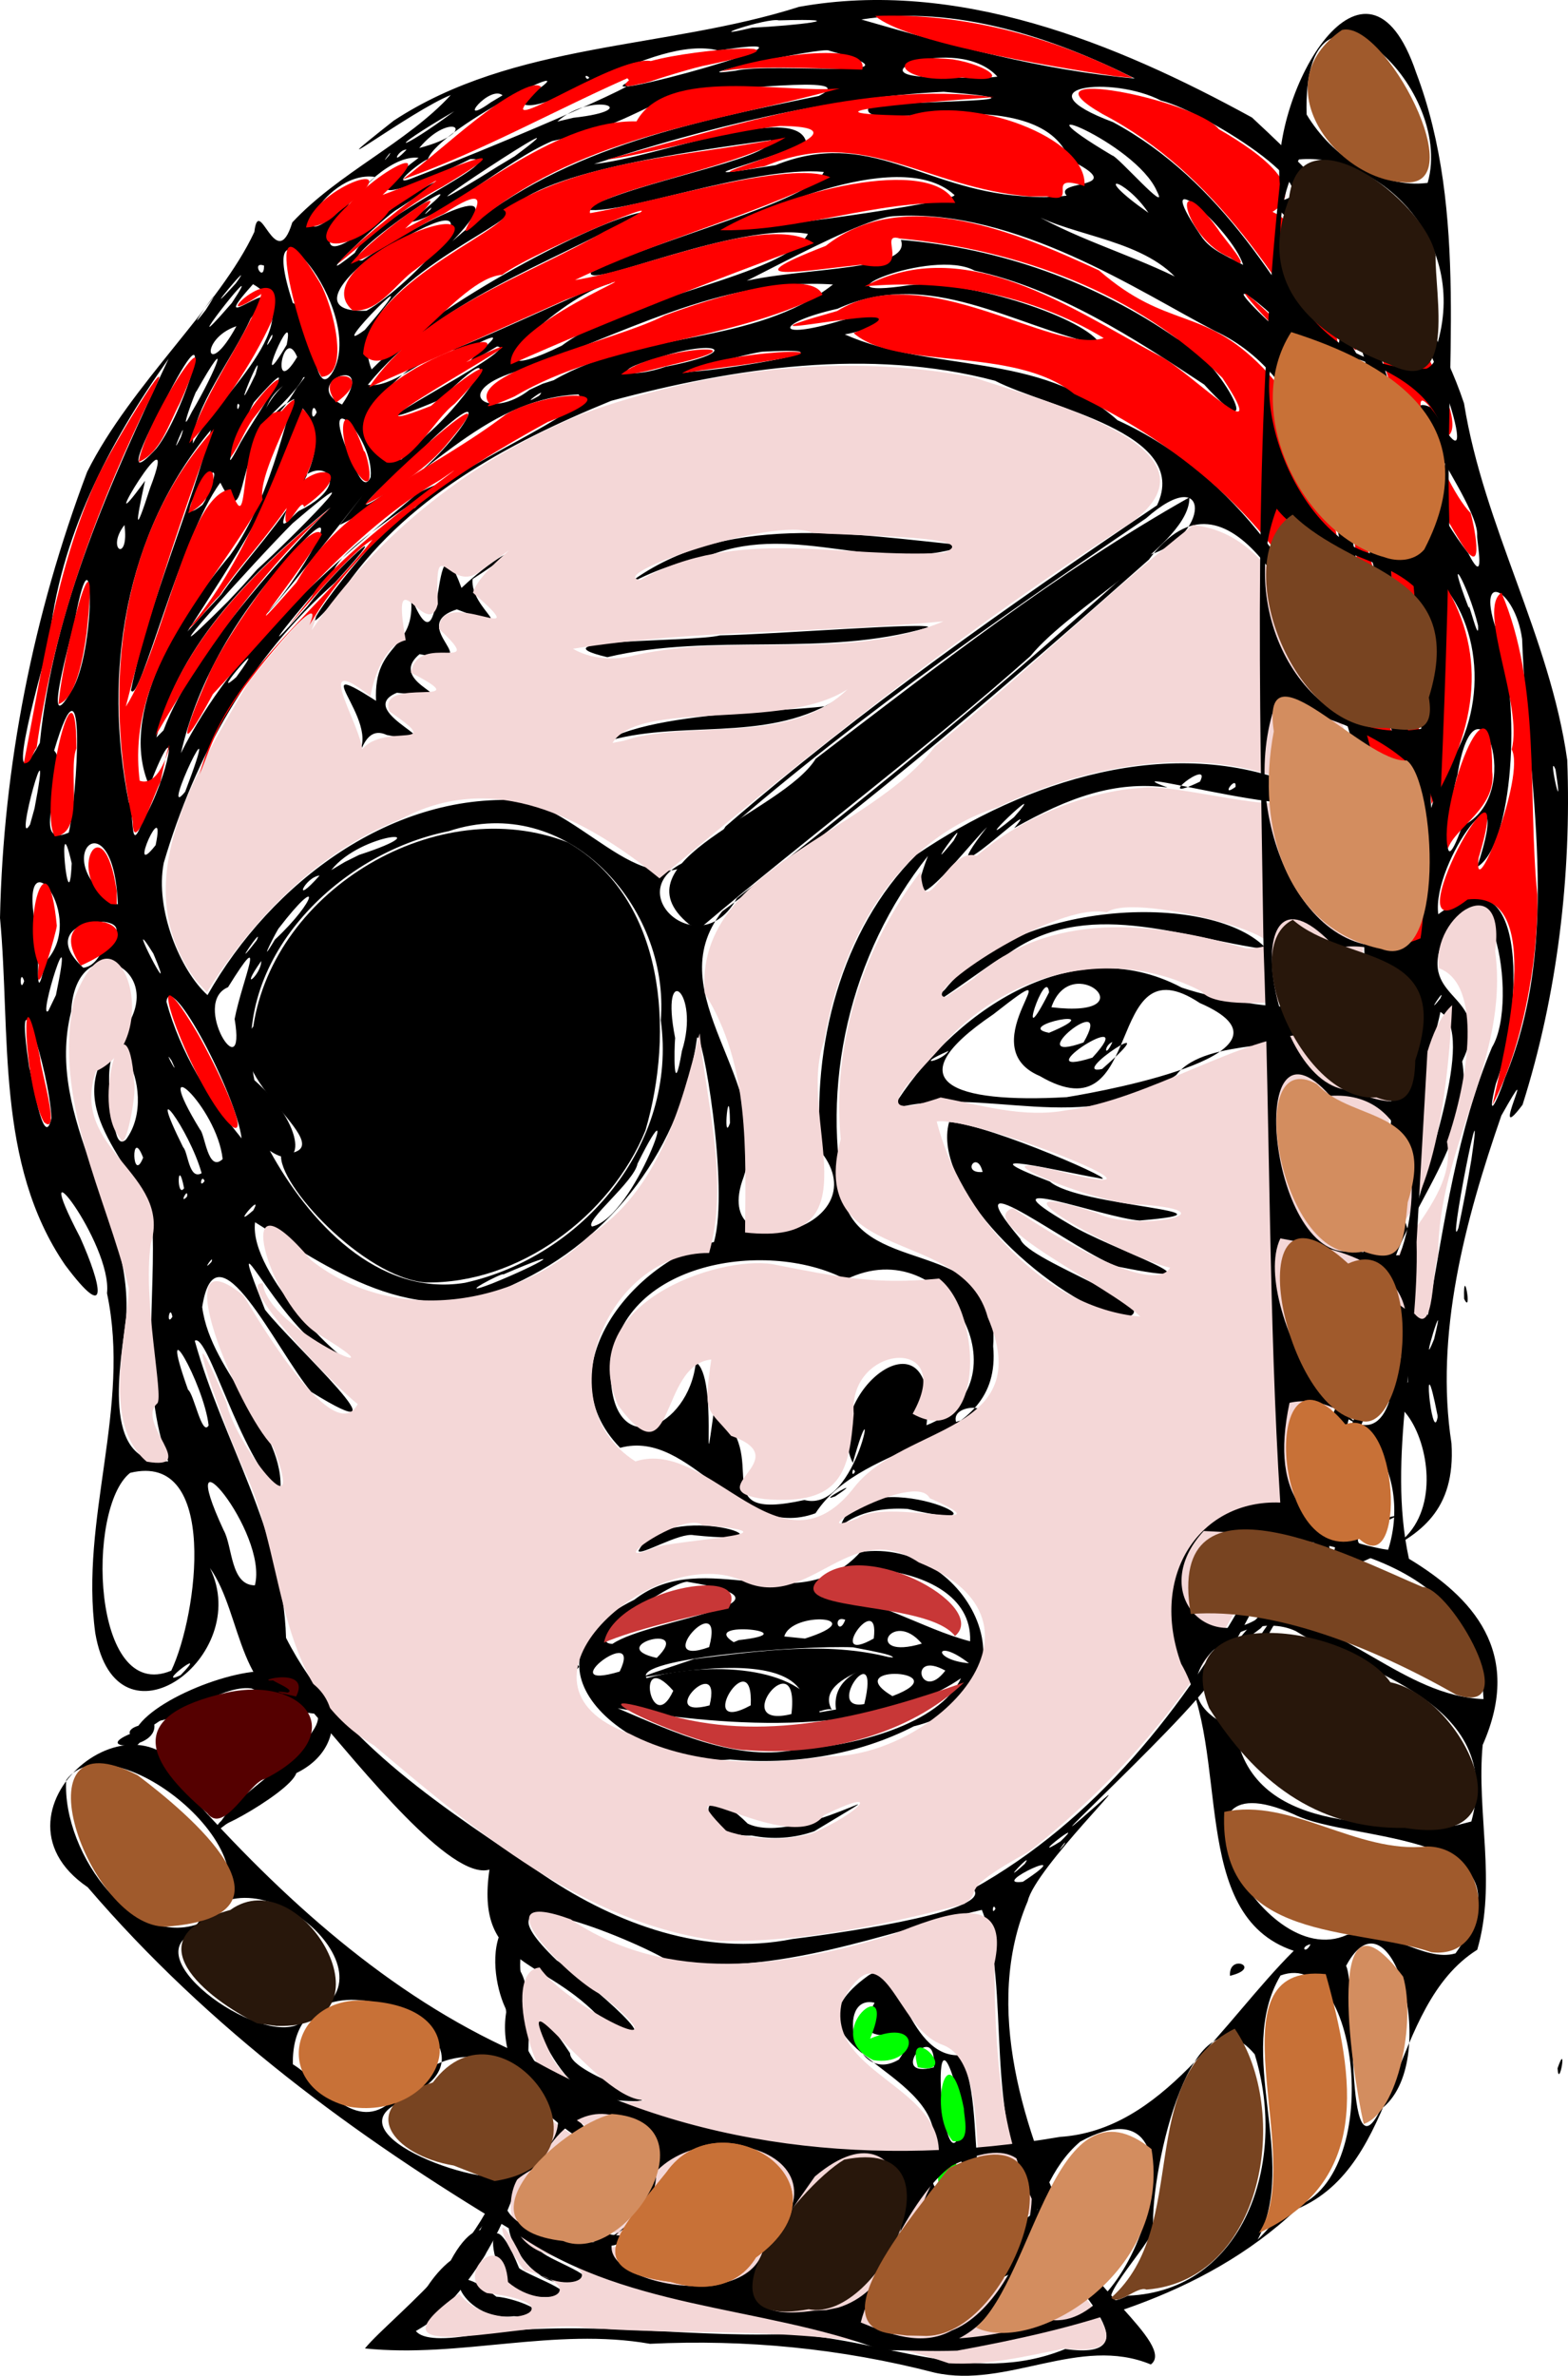 <?xml version="1.0" encoding="UTF-8" standalone="no"?>
<svg
   xmlns:dc="http://purl.org/dc/elements/1.1/"
   xmlns:cc="http://creativecommons.org/ns#"
   xmlns:rdf="http://www.w3.org/1999/02/22-rdf-syntax-ns#"
   xmlns:svg="http://www.w3.org/2000/svg"
   xmlns="http://www.w3.org/2000/svg"
   xmlns:sodipodi="http://sodipodi.sourceforge.net/DTD/sodipodi-0.dtd"
   xmlns:inkscape="http://www.inkscape.org/namespaces/inkscape"
   inkscape:version="1.0 (4035a4fb49, 2020-05-01)"
   sodipodi:docname="vigilante hang.svg"
   viewBox="0 0 803.93 1217.688"
   height="1217.688"
   width="803.93"
   id="svg10"
   version="1.1">
  <defs
     id="defs14" />
  <sodipodi:namedview
     inkscape:current-layer="g18"
     inkscape:window-maximized="1"
     inkscape:window-y="-11"
     inkscape:window-x="-11"
     inkscape:cy="469.24045"
     inkscape:cx="269.5633"
     inkscape:zoom="0.55629139"
     inkscape:object-paths="true"
     showgrid="false"
     id="namedview12"
     inkscape:window-height="1826"
     inkscape:window-width="1080"
     inkscape:pageshadow="2"
     inkscape:pageopacity="0"
     guidetolerance="10"
     gridtolerance="10"
     objecttolerance="10"
     borderopacity="1"
     bordercolor="#666666"
     pagecolor="#ffffff"
     inkscape:document-rotation="0"
     fit-margin-top="0"
     fit-margin-left="0"
     fit-margin-right="0"
     fit-margin-bottom="0" />
  <g
     id="g18"
     inkscape:label="Image"
     inkscape:groupmode="layer"
     transform="translate(-140.201,-245.403)">
    <path
       d="m 619.417,1461.488 c -47.951,-12.405 -96.796,-17.165 -145.964,-14.793 -49.027,-8.61 -97.366,7.44 -146.145,2.372 13.785,-16.903 74.515,-60.816 72.289,-107.546 4.329,-63.184 22.501,51.838 58.587,49.547 2.409,24.059 -90.608,-43.324 -32.733,-11.281 -2.779,-16.182 -25.951,-53.725 -25.372,-13.389 -9.067,27.557 -89.063,86.276 -20.429,76.289 54.335,-9.145 108.438,0.789 163.019,-0.943 48.569,1.239 95.275,27.488 143.682,7.626 47.613,6.705 1.514,-36.621 -12.187,-54.307 -35.461,50.731 -78.284,-8.778 -55.1,-51.099 3.364,-38.994 -83.55,-49.89 -33.959,-85.81 15.952,-11.502 19.462,40.83 46.384,40.668 18.006,20.919 -3.912,117.931 40.735,78.964 -29.103,-45.322 -12.962,-114.403 -28.62,-153.48 -49.451,11.203 -105.92,34.694 -160.566,26.209 -17.997,-11.217 -106.027,-47.095 -57.423,-0.38 14.282,9.272 68.48,55.822 20.713,27.952 -29.303,-29.734 -62.396,-25.33 -55.177,-74.435 -19.768,5.806 -65.816,-52.261 -89.876,-79.947 -39.712,-4.075 -36.257,-50.72 -53.441,-74.621 22.377,45.514 -47.901,96.821 -58.772,33.417 -8.057,-58.586 18.432,-115.638 5.996,-174.279 2.855,-25.566 -42.746,-84.094 -13.749,-28.547 10.968,24.526 15.441,45.045 -7.752,14.048 -35.719,-52.208 -27.777,-118.188 -33.355,-177.864 1.647,-78.074 17.09,-155.528 44.688,-228.62 22.338,-44.736 68.049,-84.971 85.719,-122.959 2.388,-20.154 11.102,22.594 19.449,-4.868 23.65,-25.372 58.934,-40.909 81.255,-65.289 -19.861,7.727 -75.285,49.535 -29.247,13.117 61.787,-40.515 139.293,-36.475 207.811,-58.325 81.091,-14.534 162.216,18.34 232.23,56.723 44.228,41.02 89.255,88.231 108.711,146.5 10.193,63.292 43.959,119.438 52.92,182.785 2.251,59.201 -5.105,120.583 -22.906,176.716 -18.427,24.571 10.268,-31.969 -10.88,5.555 -18.732,54.035 -34.187,112.28 -25.558,168.055 4.257,68.77 -73.027,49.523 -95.12,100.835 -19.726,14.348 30.011,-42.861 -2.684,-6.138 -46.338,35.816 55.299,-59.205 4.993,-23.444 24.273,-57.453 -15.043,31.321 -28.56,46.691 -1.75,12.051 -108.877,110.129 -60.7,67.622 24.839,-22.637 -31.529,32.312 -35.176,48.954 -23.192,54.41 -1.819,118.182 22.025,169.28 2.583,23.513 54.302,58.349 41.069,68.24 -36.562,-15.157 -73.597,12.546 -110.824,4.201 z m 23.718,-57.378 c -5.69,-33.061 -29.585,18.36 0,0 z m 14.763,2.833 c 3.273,-27.641 -20.636,10.644 0,0 z m 15.96,-14.499 c 5.23,-18.828 -22.97,27.142 0,0 z m -40.746,0.288 c 14.07,-35.846 -38.592,3.777 0,0 z m -4.594,-21.995 c 22.176,-37.789 -31.134,-6.444 0,0 z m 5.79,-40.27 c -20.392,-87.569 -10.323,55.765 0,0 z m -15.312,-25.48 c 1.687,-26.467 -24.991,6.518 0,0 z m -17.895,-4 c 17.376,-24.813 -29.59,1.812 -12.5,-29.093 -20.14,-4.668 -10.957,43.094 12.5,29.093 z m -54.654,-61.754 c 33.176,-4.114 103.514,-15.025 92.644,-25.756 62.399,-34.708 108.875,-93.026 142.726,-154.878 16.116,-35.038 42.464,-79.558 53.689,-124.166 9.511,-22.552 17.218,-70.35 1.236,-20.847 -1.253,-46.866 33.244,-92.842 7.084,-138.268 -11.322,-58.294 6.671,-121.544 -20.485,-177.703 -14.565,-33.578 -52.471,-121.397 -94.099,-65.378 -70.736,62.664 -142.554,124.593 -218.772,180.276 -33.647,42.708 27.156,87.124 10.988,136.191 -18.563,48.99 71.132,26.898 39.605,-13.065 -4.823,-53.77 10.186,-113.456 48.903,-152.096 55.988,-38.053 130.789,-62.594 196.007,-35.327 33.393,25.379 -105.011,-13.1 -67.187,0.803 -26.945,-3.47 -50.553,4.99 -78.619,20.823 18.166,-21.432 -47.587,42.923 -13.925,-0.533 -12.349,12.424 -46.84,58.014 -30.278,14.793 -40,50.304 -55.795,117.759 -41.822,180.368 14.957,35.264 78.954,15.581 75.265,70.934 4.927,53.929 -65.6,46.279 -91.093,85.606 -40.348,14.75 -63.342,-43.458 -100.158,-33.541 -40.018,-41.144 9.221,-96.724 48.095,-105.478 8.157,-28.328 -6.509,-110.667 -8.658,-104.594 -7.933,55.641 -43.13,103.173 -94.12,126.323 -48.506,25.663 -96.953,-9.763 -132.5,-31.87 -3.38,26.857 47.485,74.329 47.078,69.745 -28.511,-0.438 -67.549,-89.752 -41.968,-24.913 13.985,17.97 77.382,75.435 23.673,42.12 -17.951,-21.41 -48.908,-88.814 -55.887,-43.483 4.412,34.309 43.198,62.648 40.026,95.258 -20.728,-18.504 -37.22,-82.406 -43.838,-77.982 14.236,51.309 45.248,97.715 46.806,152.283 27.368,54.076 83.555,88.836 132.801,122.081 36.86,24.714 82.045,41.281 126.784,32.272 z m -20.808,-53.043 c -28.942,1.149 -29.568,-33.591 -2.106,-6.131 24.904,12.187 90.926,-30.461 34.215,3.904 -10.234,3.66 -21.468,4.396 -32.109,2.227 z m -11.055,-38.971 c -50.565,4.486 -115.616,-49.235 -49.167,-81.88 36.417,-28.34 83.611,11.432 115.905,-24.441 55.893,-8.159 94.645,72.791 27.404,89.306 -28.812,14.797 -62.044,19.928 -94.143,17.015 z m 35.5,-5.501 c 27.923,-1.152 72,-12.707 82.807,-36.133 -50.335,34.431 -140.671,21.373 -175.992,15.381 28.302,12.052 62.141,28.162 93.185,20.752 z m -4.115,-17.795 c 4.67,-38.87 -33.368,8.267 0,0 z m -20.866,-4.463 c 1.659,-34.279 -30.231,16.553 0,0 z m 43.719,2.142 c -4.407,-31.216 61.081,-22.049 8.777,-31.872 -26.571,-1.099 -113.217,5.55 -105.883,15.789 31.939,-8.676 78.265,-6.438 88.737,17.499 z m -64.818,-2.116 c 6.957,-28.29 -28.815,7.652 0,0 z m 79.33,-0.682 c 8.809,-36.527 -21.289,3.922 0,0 z m 14.417,-4.067 c 35.474,-13.359 -28.417,-16.973 0,0 z m -112.362,-2.75 c -20.073,-22.969 -11.392,24.791 0,0 z m 139.492,-10.334 c -19.504,-10.829 -12.78,16.844 0,0 z m -166.973,0.482 c 12.636,-26.058 -36.316,10.912 0,0 z m -20.824,-2.397 c -1.539,-4.13 -3.157,4.357 0,0 z m 199.909,-1.852 c -17.299,-13.501 -19.5,-1.764 0,0 z m -160.087,-2.742 c 19.206,-18.77 -27.457,-6.063 0,0 z m -22.655,-7.203 c 19.019,-13.014 104.477,-20.884 38.214,-31.835 -9.403,0.491 -53.937,31.666 -38.214,31.835 z m 49.54,1.669 c 8.616,-32.332 -31.135,11.299 0,0 z m 15.164,-3.586 c 37.495,-4.127 -21.247,-10.6 -2.575,1.076 z m 93.879,1.787 c -15.483,-18.349 -30.176,9.017 0,0 z m -59.922,-2.588 c 35.13,-11.085 -6.684,-14.54 -10.615,-1.064 z m 35.275,-0.026 c 3.326,-26.205 -25.806,14.7 0,0 z m 49.397,1.439 c 1.85,-46.758 -97.854,-42.803 -75.102,-23.354 26.89,0.601 49.724,16.749 75.102,23.354 z m -64,-11.011 c -6.783,-2.665 -3.468,9.001 0,0 z m -106.051,-35.333 c 14.195,-27.703 89.733,-1.569 28.433,-8.039 -7.234,-1.597 -27.617,10.776 -28.433,8.039 z M 571.178,1027.63 c 11.652,-35.855 99.072,6.281 34.295,-8.851 -11.859,-0.692 -24.789,1.157 -34.295,8.851 z M 714.692,921.157 c -40.733,-12.947 -97.165,-67.614 -87.866,-100.661 21.406,1.322 92.209,32.716 76.571,28.716 -18.955,-3.184 -71.892,-16.163 -24.904,1.792 14.845,13.043 103.482,15.178 46.038,19.96 -17.864,-1.111 -84.395,-26.288 -35.989,1.889 20.035,12.422 85.811,33.953 25.128,21.804 -20.033,-6.007 -88.682,-59.873 -50.354,-14.283 3.492,11.728 81.428,36.667 51.377,40.784 z m -70.692,-75.062 c -2.833,-11.682 -11.202,0.968 0,0 z m -46.417,-32.202 c 29.585,-48.423 91.361,-92.607 148.469,-62.309 18.476,6.313 59.215,13.787 69.996,7.58 -21.423,3.955 21.62,12.33 -8.354,11.275 3.034,15.311 -48.789,5.427 -64.388,25.941 -45.846,33.155 -100.396,4.162 -145.722,17.513 z m 89.5,-6.152 c 24.004,-3.876 125.542,-23.366 68.252,-48.257 -50.122,-33.225 -26.814,69.678 -82.005,37.439 -37.699,-15.902 21.775,-67.392 -23.886,-31.61 -51.116,34.662 -20.6,45.738 37.639,42.428 z m 18.174,-14.431 c 36.52,-31.968 -18.68,4.065 0,0 z m -78.674,-9.298 c -18.636,8.085 -3.688,5.559 0,0 z m 73.713,3.476 c 26.671,-29.015 -37.334,11.816 0,0 z m 10.257,-8.016 c -4.589,1.895 -4.059,9.004 0,0 z m -14.812,0.24 c 16.737,-28.997 -34.192,12.189 0,0 z m -17.676,-4.955 c 33.263,-13.972 -19.249,-3.645 0,0 z m 0.014,-20.768 c -1.625,-14.297 -18.007,35.551 0,0 z m 1.182,7.671 c 50.648,6.06 10.248,-29.896 0,0 z m -54.611,-9.053 c 37.692,-47.233 138.909,-50.004 165.178,-20.562 -44.435,-6.103 -93.341,-27.353 -134.096,3.189 -3.273,0.094 -56.194,40.964 -31.082,17.373 z m 25.934,471.131 c -1.316,-3.792 -2.245,3.873 0,0 z m 14.054,-13.851 c 31.094,-20.447 -18.804,2.433 0,0 z m 0.984,-9.197 c 5.451,-7.976 -14.768,13.441 0,0 z m 18.318,-11.497 c 14.941,-14.329 -18.667,11.781 0,0 z m 1.771,1.796 c 2.797,-4.87 -5.982,7.208 0,0 z m -457.699,-89.302 c 13.586,-28.607 24.582,-112.557 -21.077,-101.385 -22.746,17.851 -19.751,118.502 21.077,101.385 z m 4.788,2.302 c 16.121,-16.454 -14.146,6.775 0,0 z m 568.838,-43.633 c 15.238,-21.108 -27.147,30.173 0,0 z m -530.762,-2.401 c 7.147,-27.236 -43.064,-86.396 -15.975,-28.182 4.6,8.202 3.39,28.14 15.975,28.182 z m 550.017,-10.21 c 4.689,-11.433 -19.037,22.097 0,0 z m -14.31,-4.041 c -5.295,-3.637 -2.197,8.722 0,0 z m 18.042,-6.322 c -6.811,-1.567 0.618,7.178 0,0 z m 27.273,2.228 c 48.017,-24.311 -4.838,-126.977 -18.963,-44.628 -15.791,19.038 6.446,38.662 23.496,27.253 -15.506,2.113 -33.684,18.088 -4.533,17.375 z m -30.009,-3.657 c 1.732,-27.15 0.669,-54.796 -11.009,-10.962 -9.515,14.612 0.773,10.439 11.009,10.962 z m -269.244,-21.736 c 27.773,7.381 38.929,-69.308 24.786,-19.004 -17.155,-36.079 44.839,-82.983 37.79,-19.32 52.554,-20.547 10.804,-100.561 -41.299,-74.712 -41.664,-21.743 -120.184,-8.411 -120.624,49.044 1.116,44.358 40.039,27.421 43.681,-6.605 11.695,7.233 2.74,71.5 9.239,25.19 32.014,22.202 -7.121,57.159 46.428,45.406 z m 15.81,-1.912 c 17.17,-11.499 -11.017,4.263 0,0 z m 10.128,-12.566 c -1.317,-3.792 -2.244,3.873 0,0 z m -352.13,-5.343 c -14.838,-39.712 -5.98,-83.351 -8.233,-124.952 -12.338,-32.354 -50.902,-60.102 -14.335,-96.084 23.354,-32.071 -24.765,-53.644 -27.224,-9.431 -13.832,55.434 31.928,103.097 28.192,156.934 -2.504,21.808 -13.831,76.02 21.6,73.534 z m 609.498,-25.469 c 9.606,-46.647 -15.942,39.113 -0.538,1.467 z m -588.78,7.063 c -2.46,-21.546 -26.882,-64.048 -10.562,-18.293 3.05,2.079 7.111,24.286 10.562,18.293 z m 630.051,-5.23 c -8.413,-42.504 -2.846,16.207 0.039,1.14 z m -246.861,3.424 c 28.894,-8.065 -3.195,-11.109 0,0 z m 231.626,-20.287 c 0.883,-20.814 -19.378,9.065 0,0 z m -14.488,-14.204 c 20.775,-33.495 -19.075,-20.237 0,0 z m 11.084,3.515 c 0.499,-21.063 -11.521,4.99 0,0 z m 16.892,-11.468 c 7.315,-29.909 -8.529,21.329 0,0 z m -3.148,-12.316 c 8.361,-47.88 15.21,-95.194 32.829,-137.239 14.701,-24.162 -1.923,-109.105 -26.339,-51.892 -9.579,29.208 27.592,24.509 11.069,59.165 7.322,45.516 -38.593,84.817 -38.172,120.46 7.754,-0.237 16.339,2.523 20.614,9.507 z m -643.745,0.875 c -1.346,-7.111 -3.34,5.469 0,0 z m 164.028,-17.078 c 25.324,-10.23 40.857,-19.787 5.605,-4.595 0.634,-1.646 -27.036,12.883 -5.605,4.595 z m -14.028,-0.325 c 60.322,-13.343 109.222,-71.253 100.395,-134.589 4.804,-58.151 -48.151,-117.113 -108.717,-96.883 -57.123,11.374 -112.263,66.315 -99.621,127.62 26.678,23.537 26.263,48.567 7.905,36.175 19.546,35.738 54.984,74.964 100.039,67.678 z m -129.981,-10.679 c 1.931,-4.824 -5.648,6.118 0,0 z m 645.991,-52.477 c 7.704,-52.409 -13.08,52.25 -6.625,35.03 2.419,-11.635 4.701,-23.302 6.625,-35.03 z m -45.175,35.25 c 9.04,-35.675 -8.283,14.414 0,0 z m 13.342,2.624 c 7.575,-32.248 34.572,-102.101 15.966,-113.542 -7.498,36.256 -30.488,76.961 -15.966,113.542 z m -419.014,-3.559 c 22.261,-4.733 48.327,-82.672 23.317,-32.214 -1.649,9.224 -27.484,29.478 -23.317,32.214 z m -173.663,-8.315 c 5.704,-10.456 -12.699,11.163 0,0 z m -33.959,-7.066 c 0.737,-5.492 -4.492,4.767 0,0 z m -1.541,-4.242 c -3.385,-17.351 -3.953,5.628 0,0 z m 10.5,-3.691 c -1.539,-4.13 -3.157,4.357 0,0 z m -1.5,-4.022 c -6.297,-22.619 -29.43,-53.359 -9.482,-13.303 2.574,2.446 2.912,17.02 9.482,13.303 z m -30,-7.978 c -6.377,-16.653 -5.667,14.315 0,0 z m 40.777,0.738 c -2.9,-27.155 -38.503,-59.208 -11.589,-15.113 2.552,2.388 4.004,22.336 11.589,15.113 z m -49.574,-9.988 c 19.101,-25.883 -13.15,-74.957 -8.129,-20.15 2.033,0.904 1.104,26.515 8.129,20.15 z m 59.298,-0.601 c -2.842,-22.721 -36.676,-86.899 -38.539,-70.038 7.037,25.94 21.661,49.395 38.539,70.038 z m -97.501,-10.434 c -1.14,-24.96 -20.089,-83.415 -11.323,-25.599 1.076,2.433 7.255,43.845 11.323,25.599 z m 347.882,2.535 c -0.267,-24.453 -3.97,11.719 0,0 z m 397.352,-23.169 c 29.725,-71.77 11.528,-150.626 8.783,-224.9 -3.514,-25.976 -24.89,-36.838 -12.463,-2.493 12.409,35.659 7.811,108.469 -10.61,119.339 20.186,-60.275 -23.585,-2.616 -19.903,24.207 48.98,-36.22 41.889,55.155 29.524,86.895 -4.948,19.842 0.195,10.254 4.669,-3.048 z m -421.992,-13.747 c 9.642,-30.562 -11.502,-47.193 -3.477,-6.683 -0.493,5.31 -1.053,33.328 3.477,6.683 z m -261.623,5.004 c -5.334,-7.989 5.154,11.181 0,0 z m 638.93,-8.832 c -1.928,-19.502 -7.138,26.022 0,0 z m -606.636,-12.582 c 3.881,-20.05 17.464,-49.819 -3.374,-16.286 -19.369,8.048 9.616,53.352 3.374,16.286 z m 607.085,1.073 c 2.831,-20.499 -9.672,20.585 0,0 z m -698.705,-13.315 c 10.456,-50.265 -9.779,14.033 -3.869,8.037 1.29,-2.679 2.58,-5.358 3.869,-8.037 z m 694.619,5.851 c 12.14,-29.63 -17.477,13.281 0,0 z m -13.646,-8.669 c -3.826,6.099 3.773,9.334 0,0 z m 28.787,4.579 c 3.556,-7.376 -8.447,10.632 0,0 z m -632.042,-1.754 c 32.584,-57.56 95.18,-105.376 163.6,-99.54 39.234,12.722 69.627,65.299 102.024,13.09 69.659,-60.31 145.176,-113.259 221.206,-164.592 17.732,-37.401 -56.098,-49.907 -83.048,-63.829 -64.631,-17.096 -133.475,-6.702 -196.821,10.28 -53.119,21.668 -106.793,50.398 -139.213,99.548 -37.851,43.703 18.021,-35.931 38.685,-44.779 20.084,-22.28 91.644,-49.376 83.782,-58.061 -49.701,2.221 -80.529,46.851 -122.464,66.943 40.784,-52.417 -37.709,48.803 -38.096,45.751 15.705,-14.485 48.13,-70.614 12.474,-29.831 -25.929,28.778 -47.013,62.977 -55.767,101.035 26.976,-54.143 76.372,-95.279 121.562,-133.381 36.313,-17.588 -38.047,23.828 -43.393,40.198 -14.488,15.324 -46.477,55.12 -13.318,17.874 15.322,-20.362 49.511,-50.858 14.044,-12.022 -43.42,38.224 -71.619,88.973 -87.693,143.567 -4.668,23.689 8.492,55.274 22.436,67.751 z m 72.447,-119.374 c 24.751,-14.111 -27.3,-57.924 13.964,-31.441 -1.483,-30.951 20.896,-25.297 17.847,-53.577 18.706,46.843 9.539,-49.618 25.954,-4.299 20.301,-19.179 36.642,-24.51 5.681,-4.526 -1.478,15.762 26.984,28.876 -8.048,15.525 -27.171,8.664 18.533,30.114 -19.133,22.954 -19.014,15.815 30.79,24.355 -11.598,19.777 -24.04,9.905 36.442,29.704 -5.17,21.644 -14.594,-6.802 -13.738,21.348 -19.499,13.944 z m 130.544,-10.181 c 29.589,-19.213 128.842,-14.808 118.51,-21.256 -36.498,21.907 -80.138,9.166 -118.51,21.256 z m 2,-43.644 c -40.664,-9.64 43.294,-7.558 57.736,-11.164 28.551,-0.538 110.014,-7.032 106.631,-4.086 -53.331,15.676 -110.361,2.421 -164.367,15.249 z m 9,-36.272 c 49.798,-39.025 116.894,-26.516 174.538,-20.99 -44.114,15.475 -86.217,-12.092 -130.637,4.905 -15.257,3.318 -30.396,8.099 -43.901,16.085 z m -308,202.28 c -2.357,-7.149 -2.357,7.149 0,0 z m 10.945,-9.949 c 22.049,-23.106 -13.544,-66.613 -5.463,-19.997 4.033,4.542 -1.528,51.375 5.463,19.997 z m 110.606,-0.334 c -12.031,17.089 0.148,6.98 0,0 z m 595.307,-14.463 c 2.864,-50.852 -14.683,46.782 -0.219,10.581 z m -650.614,10.667 c -17.02,-27.245 14.019,33.07 0,0 z m -23.701,-5.489 c 22.307,-17.531 -41.734,-14.262 -12.201,12.759 6.728,-0.88 8.957,-8.1 12.201,-12.759 z m 664.546,-9.646 C 880.019,657.473 845.984,612.947 833.163,555.282 823.842,504.328 815.257,439.209 762.877,414.912 724.495,395.04 661.201,352.25 598.942,356.178 c -20.078,0.299 -103.861,50.788 -87.282,36.436 28.266,-11.145 97.07,-6.4 90.434,-24.26 51.185,4.238 99.84,21.708 141.575,50.658 20.698,7.631 48.836,61.724 13.932,23.491 -36.255,-23.971 -74.873,-49.037 -117.76,-58.409 -21.734,-11.934 -87.286,15.775 -33.251,7.452 31.249,-2.962 91.638,17.502 97.814,30.6 -44.685,-9.474 -87.601,-39.994 -134.816,-18.481 -32.074,7.166 -33.111,16.676 1.808,6.047 25.751,-7.314 26.279,2.638 1.939,7.093 44.529,19.81 100.234,8.584 139.838,43.983 61.445,27.945 99.675,86.886 122.12,148.463 22.094,27.883 8.353,110.426 24.096,111.088 l 0.285,-1.316 z m -587.864,8.303 c 4.242,-8.888 -14.844,19.273 0,0 z m 9.338,-0.339 c 21.684,-20.207 24.069,-34.53 2.119,-5.993 -0.406,-0.185 -12.186,22.844 -2.119,5.993 z m 236.863,-21.25 c 72.065,-55.872 142.431,-113.998 209.792,-175.481 32.749,-8.537 34.005,-49.196 -0.052,-19.165 -79.868,54.1 -159.204,109.59 -231.124,174.103 -43.108,13.61 1.871,56.577 21.384,20.543 z m -317.406,3.25 c -2.08,-57.194 -38.002,-23.044 0,0 z m 103.455,-14.85 c -7.582,0.795 -14.665,16.594 0,0 z m -127.098,-6.259 c -7.805,-34.093 -1.506,33.796 0,0 z m 147.36,-4.308 c 44.37,-14.467 1.214,-11.814 -14.289,7.793 l 6.991,-4.176 z m -104.33,-4.999 c 5.74,-27.594 -15.452,19.712 0,0 z m 669.915,-9.833 c 33.431,-15.571 7.148,-85.684 -2.508,-25.922 -3.003,8.143 -10.875,63.544 2.508,25.922 z m -260.771,7.513 c 9.095,-15.836 -17.9,22.042 0,0 z m -453.683,-4.095 c 4.199,-17.867 9.629,-99.788 -7.506,-42.048 8.894,8.899 -14.225,51.432 7.506,42.048 z m 38.113,-6.367 c 13.121,-21.865 20.108,-61.061 3.213,-17.522 -16.298,-36.827 15.255,-87.177 41.277,-118.107 23.496,-32.258 30.882,-83.816 34.039,-80.772 -34.444,16.147 -22.704,75.443 -38.931,43.409 -20.413,27.354 -41.804,115.509 -45.801,106.382 8.91,-44.556 31.68,-95.794 40.961,-133.374 -44.205,52.603 -55.443,124.485 -42.115,190.64 3.254,6.128 0.153,28.602 7.357,9.343 z m 446.521,-1.544 c 20.592,-23.333 -27.908,22.889 0,0 z M 157.901,659.738 c 10.307,-53.777 -11.274,23.015 -2.303,8.294 0.768,-2.765 1.535,-5.529 2.303,-8.294 z m 719.621,-14.703 c 26.777,-31.925 23.432,-79.98 -1.194,-103.778 11.681,39.454 -5.366,78.628 -2.325,118.31 l 1.922,-6.388 z m -642.384,6.175 c 21.783,-57.448 -14.271,17.73 0,0 z m 446.445,1.957 -4.016,2.135 z m 92.082,-4.43 c 0.781,-6.646 -8.409,6.079 0,0 z m 164.046,-9 c -4.459,-10.427 4.718,30.118 0,0 z m -182.269,6.278 c 6.528,-12.793 -26.098,12.637 0,0 z m -594.825,-19.818 c 6.963,-69.729 36.511,-134.318 66.049,-196.96 -30.741,43.429 -56.017,91.867 -61.294,145.542 -1.449,5.398 -26.076,90.635 -4.755,51.418 z m 707.923,-15.061 c -4.822,-34.797 2.462,-108.864 -25.596,-120.563 23.054,37.58 -2.414,116.062 26.167,131.911 l -0.571,-11.348 z m -644.514,8.601 c 15.387,-41.892 70.668,-99.206 85.676,-114.302 -38.061,31.32 -77.467,68.922 -89.305,117.967 z m -47.228,-20.156 c 12.41,-18.999 12.167,-91.439 1.877,-36.97 -0.439,3.754 -18.356,65.416 -1.877,36.97 z m 84.548,-7.136 c 19.993,-27.417 -15.924,14.149 0,0 z M 848,568.238 c 5.29,-22.282 -24.648,-97.159 -12.553,-36.54 0.772,5.376 15.564,73.832 12.553,36.54 z m -575.935,-31 c 17.875,-16.217 65.104,-63.822 18.17,-23.625 -16.446,16.247 -84.97,91.873 -33.158,40.036 l 7.6,-8.111 z m -18.482,12.979 c 18.84,-27.962 65.146,-68.829 41.804,-95.536 -9.792,40.273 -35.424,77.531 -59.07,114.385 5.701,-6.333 11.455,-12.617 17.266,-18.849 z m 644.432,15.771 c -5.157,-21.251 -17.613,-42.259 -4.746,-8.924 -0.362,-5.083 5.38,19.467 4.746,8.924 z m -0.463,-46.25 c 0.964,-16.858 -47.84,-77.394 -22.875,-65.115 29.927,55.249 -0.59,-44.121 -18.441,-53.871 -13.107,-22.621 -44.778,-56.621 -21.745,-10.508 19.08,46.551 27.565,99.028 58.496,138.712 9.354,18.351 4.325,-5.745 4.565,-9.218 z m -693.54,-5.25 c -9.813,12.732 2.639,19.771 0,0 z m 13.085,-18.791 c 17.983,-46.913 -32.279,37.157 -2.529,-3.879 -4.882,22.318 -5.572,29.124 2.529,3.879 z m 28.311,6.236 c 17.831,-40.41 -23.135,19.418 -1.378,2.204 z m 48.204,5.262 c 35.403,-17.444 1.173,-35.803 -6.273,-0.721 -5.779,14.893 2.964,2.688 6.273,0.721 z m 43.971,-8.808 c 23.236,-5.807 68.648,-69.765 23.887,-27.561 -3.512,4.304 -54.191,48.391 -23.887,27.561 z m -18.474,0.543 -2.356,1.507 z m 11.133,-9.029 c 1.912,-20.499 -27.465,-49.619 -10.983,-11.071 1.351,0.95 6.821,20.704 10.983,11.071 z m 29.342,-22.107 c 21.957,-19.229 43.65,-54.537 6.456,-17.608 -68.465,28.499 44.382,-26.997 28.957,-27.17 -38.886,23.196 24.253,-19.882 -16.057,1.619 -31.712,-3.047 -74.157,52.217 -33.003,56.31 4.733,-4.191 9.108,-8.757 13.647,-13.151 z m -139.207,7.466 c 14.358,-18.006 32.941,-79.267 6.165,-27.854 -2.424,4.639 -29.005,52.938 -6.165,27.854 z m 43.248,-3.17 c 9.753,-16.774 34.663,-52.033 6.768,-20.502 -3.269,5.516 -20.977,47.843 -6.768,20.502 z m 566.331,2.147 c -13.989,-35.528 -22.126,-17.123 1.367,5.822 z m -590.852,-1.501 c 10.656,-21.711 62.234,-64.063 30.822,-81.664 -27.91,31.003 22.056,-11.657 -1.15,17.48 -8.801,19.831 -29.968,46.538 -29.672,64.183 z m -6.179,-3.25 c 4.463,-13.181 -7.194,14.44 0,0 z m 63.607,-30.809 c -26.619,4.318 -25.848,42.527 -4.123,5.349 1.452,-1.717 2.713,-3.597 4.123,-5.349 z m -57.955,17.809 c 12.71,-21.503 20.826,-43.223 2.289,-10.401 0.074,-1.642 -10.415,26.82 -2.289,10.401 z m 64.005,0.25 c -2.653,-7.712 -3.655,7.584 0,0 z m 538,0.625 c -17.032,-19.086 -19.828,-65.541 -0.198,-20.825 4.465,-4.251 -26.184,-72.676 -50.236,-88.104 42.218,1.426 -30.791,-45.581 -54.704,-51.481 -24.977,-12.999 -73.608,-7.318 -24.644,11.026 55.831,30.029 87.231,85.864 118.351,137.874 l 5.168,6.361 z m -577.618,-4.177 c -1.584,-3.53 -1.434,5.606 0,0 z m 52.597,-0.437 c 18.982,-27.361 -22.405,-11.172 0,0 z m 108.521,-12.465 c 44.237,-25.706 102.594,-17.369 143.203,-49.066 -57.941,-3.951 -110.094,26.987 -163.352,44.88 -33.156,10.633 -12.64,25.115 7.741,9.132 l 6.742,-3.135 z m -7.5,7.954 c 5.361,-5.607 -11.916,7.034 0,0 z M 271.222,437.292 c 5.919,-19.773 -15.419,32.115 0,0 z m 97.862,-11.499 c 24.07,-8.592 82.191,-37.335 84.451,-35.183 -25.451,5.667 -81.443,59.425 -25.278,31.948 33.929,-25.607 114.19,-35.47 126.184,-57.273 -35.916,-6.496 -113.553,28.654 -111.326,19.805 34.126,-17.283 113.6,-36.616 119.457,-51.58 -36.941,-3.326 -107.774,23.698 -122.347,19.046 25.334,-14.082 95.453,-25.457 95.213,-35.358 -41.087,5.805 -123.621,16.645 -135.502,38.545 -7.017,9.267 -84.797,41.808 -69.198,79.002 34.502,-35.058 115.398,-76.262 138.14,-80.446 -47.592,27.058 -104.869,44.834 -140.1,88.325 12.029,1.973 27.586,-13.25 40.307,-16.832 z m -58.085,9.95 c 17.472,-31.761 -42.409,-100.759 -20.646,-35.015 11.054,3.615 9.866,53.361 20.646,35.015 z m 170.585,-2.413 c 41.132,-8.044 25.395,-14.555 -4.51,-4.344 -27.079,7.481 -13.625,10.57 4.51,4.344 z m 13.5,2.547 c 18.41,-0.982 88.82,-12.999 36.678,-10.239 -4.825,-0.141 -52.678,12.974 -36.678,10.239 z m -202.514,-7.528 c -7.314,-17.315 -13.647,22.952 0,0 z m -5.376,-6.235 c 4.95,-24.565 -19.3,32.746 0,0 z m 522.696,5.515 c -13.022,-22.571 -55.392,-50.694 -15.115,-13.539 1.823,1.079 19.167,22.955 15.115,13.539 z M 261.417,412.593 c -19.44,6.55 -15.618,28.71 0,0 z m 18.196,6.089 c 1.825,-7.012 -6.28,10.624 0,0 z m 47.645,-4.194 c 39.631,-46.449 -23.468,17.36 0,0 z m -68.235,-13.75 c 20.072,-30.318 -26.789,29.686 -6.071,6.883 z m 69.087,3.935 c 23.515,-13.292 74.385,-69.046 16.774,-35.892 -11.69,3.375 -54.206,37.237 -16.774,35.892 z m -82.402,-0.435 c 14.766,-23.044 -15.38,19.82 0,0 z m 15.407,-13.623 c 12.037,-16.677 -22.106,24.337 0,0 z m 481.393,-3.504 c -19.935,-20.377 -58.268,-21.312 -76.924,-34.785 24.109,14.795 51.605,22.521 76.924,34.785 z m -466.924,-5.564 c -6.941,-2.56 0.01,9.23 0,0 z m 46.548,-6.559 c 8.9,-18.555 81.891,-49.006 59.164,-48.051 -17.959,9.094 -68.893,31.101 -26.458,-0.647 -27.007,-3.164 -72.723,72.87 -24.39,34.483 19.956,-17.341 54.935,-34.848 13.459,-8.087 -5.119,2.311 -49.948,44.854 -21.776,22.302 z m 3.804,3.911 c 14.361,-10.224 85.849,-51.397 46.188,-9.817 52.072,-47.013 121.603,-60.798 187.925,-74.51 23.7,-11.93 -53.237,-1.481 -69.193,-2.345 -27.294,11.248 -34.042,18.424 -67.55,25.481 -23.814,10.064 -57.72,40.305 -73.523,41.644 53.167,-42.009 -42.962,21.479 -23.848,19.547 z m 451.647,2.269 c -5.85,-18.497 -49.824,-56.341 -21.83,-15.214 4.933,7.875 14.176,10.857 21.83,15.214 z M 332.514,336.097 c -27.928,-4.157 -51.287,50.225 -11.778,11.371 l 5.874,-5.701 z m 181.569,27.205 c 32.539,-2.524 121.776,-15.365 115.11,-18.259 -29.345,-26.318 -109.779,13.894 -113.499,16.937 z m 214.943,-8.814 c -12.316,-18.305 -30.583,-21.428 0,0 z m -368.316,-1.5 c 3.163,-4.585 -7.089,6.407 0,0 z m 43.372,-27.503 c 48.877,-36.385 -78.551,48.051 -17.615,10.808 l 8.762,-5.479 z m 329.314,18.016 c -10.907,-25.527 -79.242,-51.919 -22.938,-18.406 2.575,0.156 29.637,31.056 22.938,18.406 z m -46.314,2.183 c -7.268,-8.614 33.437,-2.589 1.464,-18.42 -16.09,-42.472 -111.069,-11.471 -102.772,-27.306 22.337,-3.318 102.496,-2.132 38.253,-7.511 -61.173,2.992 -121.18,18.478 -179.263,37.022 30.808,-2.982 103.787,-32.192 108.771,-11.232 -23.949,11.476 -70.586,20.786 -15.687,11.817 47.622,-19.185 75.218,12.134 126.039,15.864 7.715,0.629 15.495,0.78 23.195,-0.234 z M 351.535,336.738 c 34.144,-13.055 126.056,-51.44 112.818,-50.191 -33.691,14.889 118.712,-26.937 44.283,-15.252 -34.411,-8.69 -91.56,37.476 -102.064,26.295 48.455,-30.957 -42.122,13.002 -47.054,29.628 -0.602,-1.184 -21.789,15.006 -7.983,9.52 z m -11.824,-11.75 c 2.797,-4.87 -5.982,7.208 0,0 z m 8.955,-2.906 c -4.213,-0.268 -8.644,9.297 0,0 z m 24.418,-19.642 c -37.498,21.819 -28.449,21.303 0,0 z M 355.142,321.27 c 32.384,-8.554 16.126,-19.576 0,0 z m 79.036,-15.507 c 37.775,-4.119 9.242,-13.868 -8.216,1.948 2.739,-0.649 5.477,-1.299 8.216,-1.948 z m -36.3,-11.506 c -6.753,-5.607 -24.661,16.871 -5.992,3.583 z m -15.295,-1.089 -4.016,2.135 z m 269,-8.476 c -20.799,-23.036 -81.083,2.272 -25.852,0.066 8.598,0.531 17.274,1.076 25.852,-0.066 z m 70.427,0.927 c -42.5,-21.234 -92.388,-37.797 -140.177,-30.217 45.929,13.249 92.394,26.004 140.177,30.217 z m -279.697,-0.485 c -3.379,-2.819 -1.412,2.507 0,0 z m 74.999,-3.473 c 18.033,-4.541 103.507,5.303 47.952,-10.3 -2.944,-2.2 -81.713,14.994 -47.952,10.3 z m 8.615,-22.093 c 21.67,-0.947 54.575,-4.847 13.591,-3.732 -5.739,-1.541 -42.202,10.66 -13.591,3.732 z M 403.583,1432.549 c -27.888,3.801 -41.538,-35.975 -8.874,-9.987 10.587,0.546 36.657,11.624 8.874,9.987 z m 14.909,-9.793 c -31.527,3.267 -31.676,-63.496 -12.127,-14.829 6.101,4.744 40.026,15.616 12.127,14.829 z m 12.435,-7.059 c -30.36,0.811 -42.35,-59.98 -13.43,-16.303 5.734,5.446 39.611,16.02 13.43,16.303 z m 23.011,-65.065 c -29.845,-13.693 -62.695,-42.428 -53.135,-79.007 6.54,31.038 45.303,71.266 53.135,79.007 z m 2.145,-28.771 c -30.54,7.339 -58.854,-77.759 -23.618,-24.147 0.08,12.339 64.416,27.5 23.618,24.147 z m 482.688,-16.372 c 5.2,-15.084 0.706,11.486 0,0 z m -167.939,-47.412 c -0.83,-11.755 17.024,-4.08 0,0 z m 7.75,-185.119 c 7.025,-16.109 11.345,-4.532 0,0 z m 112.285,-161.887 c -0.541,-18.777 4.379,9.242 0,0 z"
       style="fill:#000000"
       id="path22" />
    <path
       d="m 532.32,1013.761 c -35.36,-4.517 17.589,-20.308 -17.279,-32.423 -11.993,-14.65 -14.338,-10.119 -10.185,-39.124 -27.08,2.75 -18.387,63.523 -47.749,23.47 -22.904,-51.866 51.07,-76.847 79.035,-72.362 34.234,6.737 53.18,10.625 85.549,7.395 23.419,18.41 22.656,89.341 -13.578,69.319 22.844,-40.423 -33.079,-35.968 -30.198,-0.043 -2.268,29.781 -6.28,47.042 -45.596,43.768 z"
       style="fill:#f4d7d7;stroke-width:1.271"
       id="path35" />
    <path
       d="m 865.551,918.88 c -40.908,-18.895 23.845,-50.305 16.531,-88.333 10.962,-31.665 18.585,-80.92 -4.297,-88.923 -3.377,-28.009 34.663,-51.361 29,-8.705 7.415,55.608 -29.584,100.145 -29.211,156.385 -3.347,5.383 -1.552,41.725 -12.023,29.576 z"
       style="fill:#f4d7d7;stroke-width:1.271"
       id="path39" />
    <path
       d="m 855.817,876.609 c 7.906,-35.48 9.463,-98.484 28.909,-116.002 -1.475,35.205 -7.761,95.231 -28.909,116.002 z"
       style="fill:#f4d7d7;stroke-width:1.271"
       id="path41" />
    <path
       d="m 215.424,994.559 c -23.134,-19.702 -10.442,-62.284 -9.158,-88.756 -12.105,-48.938 -39.001,-95.922 -28.163,-147.878 21.486,-57.885 48.598,19.47 11.327,36.498 -14.224,40.581 39.255,52.276 28.065,88.552 -4.196,29.29 6.695,77.957 3.376,81.71 -11.482,9.969 21.93,34.595 -5.447,29.872 z"
       style="fill:#f4d7d7;stroke-width:0.636"
       id="path43" />
    <path
       d="m 201.91,828.903 c -15.684,-17.248 3.765,-79.933 7.148,-28.123 1.213,4.807 -4.51,36.316 -7.148,28.123 z"
       style="fill:#f4d7d7;stroke-width:0.636"
       id="path45" />
    <path
       d="m 509.195,1240.217 c -69.318,-8.691 -125.667,-56.73 -177.239,-100.23 -50.867,-30.243 -44.262,-89.713 -64.904,-137.335 -12.164,-24.348 -38.504,-103.368 -10.791,-38.532 3.811,20.416 43.01,71.024 23.79,22.515 -17.408,-17.562 -56.989,-111.207 -14.994,-77.208 10.617,17.761 46.875,77.765 58.534,55.646 -15.728,-12.648 -63.032,-63.161 -48.614,-61.904 2.025,23.948 77.111,55.501 29.304,26.542 -25.702,-14.353 -47.909,-89.735 -4.62,-38.453 42.274,33.543 105.817,24.155 143,-12.739 34.847,-22.863 46.786,-65.3 56.261,-103.466 3.629,37.28 15.224,75.479 4.845,112.565 -51.703,-0.51 -84.401,77.139 -37.777,106.807 38.56,-12.52 74.466,62.642 112.489,12.874 25.854,-32.226 93.454,-27.269 68.149,-86.724 -12.748,-47.634 -93.249,-25.279 -75.386,-91.287 -4.579,-49.142 11.283,-98.43 41.001,-137.193 2.225,29.225 13.322,-13.367 28.751,-8.009 23.395,-20.467 58.449,-33.292 83.598,-34.796 20.229,-3.328 86.256,19.153 84.898,0.496 -49.031,-24.249 -110.129,-13.391 -158.006,9.45 -52.648,16.997 -79.808,68.424 -88.758,119.798 -14.574,39.38 28.315,105.753 -40.527,98.075 0.266,-41.777 2.587,-85.644 -20.658,-122.587 -5.31,-64.351 84.074,-81.519 118.021,-126.484 45.255,-36.508 86.827,-77.481 132.322,-113.524 48.057,5.046 61.75,69.999 79.067,108.118 15.301,48.7 2.956,100.927 11.295,150.016 24.981,43.792 -2.525,88.428 -5.937,133.363 0.833,19.734 16.422,-36.479 5.687,4.655 -14.118,46.922 -30.434,93.291 -56.001,135.271 -25.846,57.981 -68.419,109.407 -118.281,148.503 -39.29,21.549 -22.002,19.156 -33.21,26.825 -40.565,10.764 -83.21,19.691 -125.31,18.952 z m 47.73,-55.251 c 23.56,-10.189 37.492,-24.746 5.686,-9.164 -16.246,22.177 -84.647,-26.674 -50.012,8.026 14.178,4.724 29.94,5.34 44.326,1.138 z m 7.22,-39.337 c 54.781,0.84 123.363,-68.442 47.115,-99.43 -36.167,-23.936 -56.881,26.997 -91.75,8.819 -44.795,-18.238 -126.243,53.736 -56.566,78.981 31.162,16.087 67.264,16.555 101.201,11.63 z m -86.786,-107.65 c 19.784,-4.022 73.337,-6.696 22.864,-10.872 -9.416,-7.757 -54.544,24.398 -22.864,10.872 z m 102.675,-14.384 c 13.298,-10.591 78.886,8.45 36.808,-10.328 -7.242,-14.577 -70.174,22.727 -36.808,10.328 z M 724.826,920.215 c -15.101,-15.257 -86.421,-48.163 -65.256,-55.652 19.008,13.436 71.693,45.34 80.566,30.625 -24.9,-5.792 -103.29,-49.38 -37.669,-28.134 18.466,9.994 71.799,-0.311 23.582,-4.241 -23.104,1.157 -99.131,-32.017 -35.906,-15.366 59.618,13.663 -50.64,-30.078 -69.683,-27.243 11.979,46.912 54.594,95.696 104.366,100.011 z M 686.807,814.484 c 41.364,-5.007 91.836,-38.989 123.338,-38.799 0.838,-9.114 20.424,-3.454 0.921,-13.273 35.98,-12.947 -43.553,5.802 -54.757,-8.838 -46.071,-24.229 -102.057,-9.586 -134.631,29.632 -15.807,17.793 -38.463,38.191 0.82,24.692 21.255,4.041 42.436,10.633 64.309,6.586 z m -47.808,-67.23 c 39.181,-35.647 93.273,-29.588 139.991,-15.783 43.548,-0.523 -55.685,-29.836 -71.338,-18.436 -26.177,-5.82 -97.07,42.286 -82.659,43.431 l 6.459,-4.206 z"
       style="fill:#f4d7d7;stroke-width:1.271"
       id="path68" />
    <path
       d="m 240.559,747.742 c -37.099,-49.621 1.335,-108.466 27.254,-153.097 12.506,-15.322 43.481,-54.167 32.128,-26.197 34.523,-50.203 83.049,-88.145 139.381,-111.105 63.223,-22.805 134.042,-31.383 200.335,-18.439 30.932,10.82 132.863,35.487 80.714,74.243 -85.368,54.211 -164.309,117.85 -242.045,182.448 -37.463,-30.558 -84.891,-56.191 -132.875,-30.197 -42.338,16.51 -75.46,50.641 -99.176,88.6 z m 82.197,-111.244 c 5.005,-25.489 50.926,-3.218 17.107,-26.466 -6.727,-18.775 48.074,-0.885 11.035,-19.848 3.607,-21.443 40.091,1.605 14.43,-22.427 0.348,-23.26 52.483,11.899 17.373,-18.552 3.259,-12.341 36.756,-34.643 4.494,-11.719 -16.55,14.35 -24.361,-22.964 -22.506,17.513 -5.208,20.128 -24.616,-27.173 -16.477,18.537 -10.414,2.406 -16.006,17.716 -18.12,28.654 -37.331,-29.153 8.491,32.642 -7.336,34.308 z m 143.514,-13.271 c 35.392,-7.823 80.194,2.93 108.466,-24.555 -33.187,21.756 -106.571,4.829 -120.501,27.518 l 5.725,-1.132 z m -0.43,-42.016 c 51.921,-11.745 108.188,3.579 158.047,-17.336 -62.829,6.044 -127.559,4.122 -189.911,14.046 9.08,5.365 21.521,6.152 31.864,3.289 z m 2.69,-38.547 c 49.76,-27.881 103.36,-10.702 155.676,-13.971 22.601,-8.984 -53.307,-8.62 -67.529,-10.237 -19.47,-8.622 -107.178,21.873 -88.147,24.208 z"
       style="fill:#f4d7d7;stroke-width:1.271"
       id="path70" />
    <path
       d="m 358.225,902.707 c -31.83,-2.727 -76.254,-50.864 -73.836,-65.857 36.845,-0.856 -35.058,-40.045 -14.329,-65.308 10.62,-70.57 94.925,-120.497 161.373,-94.331 50.273,29.082 54.401,97.452 39.691,147.601 -17.858,43.834 -65.01,78.837 -112.899,77.895 z"
       style="fill:#000000;stroke-width:1.271"
       id="path72" />
    <path
       d="m 493.563,719.188 c -39.675,-32.487 47.848,-57.211 64.872,-84.913 61.866,-47.202 123.818,-95.729 191.577,-133.95 0.471,24.077 -59.779,54.915 -81.527,81.362 -54.917,48.693 -113.877,92.531 -169.873,139.896 l -2.64,-1.252 z"
       style="fill:#000000;stroke-width:1.271"
       id="path74" />
    <path
       d="M 855.54,721.687 C 850.19,671.894 848.615,620.468 821.464,576.273 798.338,516.597 747.449,474.13 690.922,447.319 660.377,422.45 600.14,435.462 577.872,416.139 c 53.963,-21.875 -83.293,9.809 -8.437,-11.34 44.715,-27.664 110.384,22.416 136.658,13.88 -36.738,-22.293 -81.064,-30.374 -122.554,-26.508 51.551,-27.578 105.824,11.542 150.593,35.341 14.616,6.709 60.515,53.455 32.816,11.576 -43.747,-43.596 -104.535,-65.805 -165.42,-71.454 -12.424,-3.767 8.963,18.943 -19.868,13.455 -28.186,2.917 -69.314,10.116 -18.119,-9.653 40.272,-31.838 98.848,-6.518 140.121,12.548 35.221,30.67 52.903,18.084 83.887,49.753 53.146,55.008 29.423,144.137 76.79,201.566 -0.669,24.741 -1.185,77.85 -8.798,86.385 z"
       style="fill:#ff0000;stroke-width:1.271"
       id="path76" />
    <path
       d="M 830.14,445.679 C 797.918,391.337 763.652,334.26 705.52,303.882 c -45.252,-26.013 47.569,-7.316 59.612,7.74 22.993,13.281 45.705,30.774 27.494,42.402 22.166,9.16 50.539,80.243 41.312,69.617 -22.189,-34.578 6.974,38.902 -3.797,22.038 z"
       style="fill:#ff0000;stroke-width:1.271"
       id="path78" />
    <path
       d="m 888.527,522.324 c -29.119,-46.437 -40.122,-102.302 -61.113,-152.987 17.603,7.168 67.248,87.996 55.745,99.064 -31.398,-51.379 -4.893,23.959 11.06,39.976 2.631,9.666 7.13,35.494 -5.692,13.947 z"
       style="fill:#ff0000;stroke-width:1.271"
       id="path80" />
    <path
       d="m 864.238,625.188 c -17.798,-41.797 -1.985,-93.502 -20.575,-136.766 29.592,29.368 20.39,93.077 24.505,136.893 l -1.518,1.497 z"
       style="fill:#ff0000;stroke-width:0.449"
       id="path82" />
    <path
       d="m 873.526,651.757 c 3.25,-36.564 9.239,-77.807 4.724,-111.169 25.346,38.269 19.549,77.062 -4.067,116.845 z"
       style="fill:#ff0000;stroke-width:0.449"
       id="path84" />
    <path
       d="m 882.583,680.297 c -5.327,-20.967 23.081,-99.158 22.69,-39.494 2.334,18.598 -18.654,28.295 -22.69,39.494 z"
       style="fill:#ff0000;stroke-width:0.449"
       id="path86" />
    <path
       d="m 905.466,811.579 c 6.168,-28.271 27.473,-110.135 -12.812,-105.152 -43.091,33.375 27.874,-95.176 5.641,-21.311 -3.055,26.033 24.189,-41.939 16.965,-55.626 6.019,-22.949 -17.901,-72.167 -5.233,-80.281 20.388,47.738 13.299,103.441 18.368,154.864 0.667,35.949 -8.56,80.191 -22.929,107.507 z"
       style="fill:#ff0000;stroke-width:0.449"
       id="path88" />
    <path
       d="m 864.995,742.681 c -8.878,-24.836 12.007,-48.877 3.852,-9.298 5.648,-3.108 -0.39,16.052 -3.852,9.298 z"
       style="fill:#ff0000;stroke-width:0.449"
       id="path90" />
    <path
       d="m 846.403,576.431 c -9.495,-23.708 -21.027,-105.953 -2.978,-42.526 2.771,8.168 8.177,47.956 2.978,42.526 z"
       style="fill:#ff0000;stroke-width:0.449"
       id="path92" />
    <path
       d="m 828.116,475.936 c -20.306,-23.455 -10.01,-32.816 1.724,-1.281 l 1.12,4.918 z"
       style="fill:#ff0000;stroke-width:0.449"
       id="path94" />
    <path
       d="m 770.85,377.386 c -23.947,-9.629 -31.993,-50.448 -5.985,-14.23 0.64,1.916 21.101,24.95 5.985,14.23 z"
       style="fill:#ff0000;stroke-width:0.449"
       id="path96" />
    <path
       d="m 804.192,423.732 c -12.329,-11.611 -43.825,-46.073 -11.283,-15.598 2.627,0.416 28.694,33.736 11.283,15.598 z"
       style="fill:#ff0000;stroke-width:0.449"
       id="path98" />
    <path
       d="m 329.372,443.943 c 27.222,-40.129 79.39,-56.061 120.554,-79.804 59.209,-29.277 -34.717,9.183 -52.312,22.12 -23.608,1.835 -56.432,58.284 -71.23,40.576 2.791,-39.162 84.591,-67.252 71.778,-73.965 43.482,-26.967 96.089,-27.077 144.796,-36.981 -26.111,16.084 -103.247,28.762 -100.238,38.764 36.039,-6.191 102.446,-27.291 123.158,-18.413 -42.342,20.663 -88.506,32.183 -130.879,52.693 36.373,-5.507 99.011,-34.654 122.477,-18.89 -52.392,19.393 -104.466,39.44 -155.409,62.133 -2.584,-23.16 99.216,-59.358 28.431,-33.24 -33.699,14.988 -67.641,30.196 -101.126,45.007 z"
       style="fill:#ff0000;stroke-width:0.318"
       id="path100" />
    <path
       d="m 391.242,452.441 c -13.736,-15.825 64.787,-32.343 89.763,-45.365 22.46,-8.364 74.687,-25.015 80.887,-10.598 -49.718,24.811 -108.94,23.476 -157.667,51.97 2.411,-0.924 -18.438,8.28 -12.983,3.992 z"
       style="fill:#ff0000;stroke-width:0.318"
       id="path102" />
    <path
       d="M 509.473,363.4 C 541.949,344.202 617.75,324.275 629.969,349.414 589.247,348.014 550.135,364.137 509.473,363.4 Z"
       style="fill:#ff0000;stroke-width:0.318"
       id="path104" />
    <path
       d="m 668.361,346.092 c -53.432,-4.102 -84.853,-36.682 -135.947,-15.57 -64.74,13.045 70.591,-20.084 7.703,-20.558 -28.49,3.017 -71.089,15.292 -89.115,17.265 64.526,-16.818 131.298,-40.478 198.731,-32.009 -2.27,0.145 -120.65,8.115 -43.338,9.429 31.762,-10.492 91.715,11.169 89.84,36.113 -21.571,-6.973 -1.785,9.658 -19.321,5.326 z"
       style="fill:#ff0000;stroke-width:0.318"
       id="path106" />
    <path
       d="m 319.977,380.71 c 10.893,-14.656 65.351,-52.9 27.962,-18.158 37.809,-18.853 78.45,-55.828 118.614,-54.932 15.496,-28.477 76.026,-14.058 104.223,-16.924 -62.509,17.322 -130.71,23.851 -183.158,66.257 -26.674,25.139 20.468,-28.576 -19.605,-2.15 -16.539,7.57 -31.24,19.141 -48.036,25.907 z"
       style="fill:#ff0000;stroke-width:0.318"
       id="path108" />
    <path
       d="m 509.79,282.078 c 19.254,-7.537 76.558,-16.488 72.506,-0.992 -22.322,-0.486 -56.576,-2.567 -72.506,0.992 z"
       style="fill:#ff0000;stroke-width:0.318"
       id="path118" />
    <path
       d="m 711.897,284.443 c -36.658,-5.491 -107.626,-17.574 -122.98,-30.868 45.604,-1.746 91.681,10.924 132.036,31.671 l -1.271,-0.02 -7.786,-0.783 z"
       style="fill:#ff0000;stroke-width:0.318"
       id="path122" />
    <path
       d="m 633.406,285.066 c -30.78,4.614 -44.642,-13.246 -4.719,-9.231 17.59,2.699 32.657,13.004 4.719,9.231 z"
       style="fill:#ff0000;stroke-width:0.318"
       id="path124" />
    <path
       d="m 489.858,436.763 c 19.256,-12.283 99.781,-14.645 38.325,-5.448 -12.744,2.043 -25.601,3.276 -38.325,5.448 z"
       style="fill:#ff0000;stroke-width:0.225"
       id="path126" />
    <path
       d="m 458.649,437.369 c 16.928,-14.608 77.823,-17.285 27.531,-5.384 -9.08,2.08 -18.165,5.217 -27.531,5.384 z"
       style="fill:#ff0000;stroke-width:0.225"
       id="path130" />
    <path
       d="m 208.258,666.394 c -15.024,-69.051 -7.411,-146.929 41.683,-201.138 -17.064,46.006 -33.043,94.037 -45.23,142.332 19.722,-30.818 31.456,-108.874 53.834,-111.434 11.647,32.605 0.48,-38.238 26.041,-40.075 20.536,-22.814 -13.47,30.511 -9.74,45.345 -25.326,45.842 -70.305,86.465 -63.02,144.131 15.179,5.266 19.509,-43.898 10.587,0.912 -1.816,1.843 -14.075,39.55 -14.154,19.926 z"
       style="fill:#ff0000;stroke-width:0.318"
       id="path132" />
    <path
       d="m 320.945,404.452 c -29.101,-25.611 100.499,-72.641 32.368,-20.998 -10.082,6.733 -18.752,22.468 -32.368,20.998 z"
       style="fill:#ff0000;stroke-width:0.318"
       id="path134" />
    <path
       d="m 305.046,438.548 c -11.33,-18.055 -33.755,-103.816 -0.706,-48.038 6.48,11.607 15.782,47.04 0.706,48.038 z"
       style="fill:#ff0000;stroke-width:0.318"
       id="path136" />
    <path
       d="m 297.119,361.993 c 4.114,-21.78 58.859,-39.071 16.2,-7.662 -4.046,4.627 -10.096,7.353 -16.2,7.662 z"
       style="fill:#ff0000;stroke-width:0.318"
       id="path138" />
    <path
       d="m 313.328,380.713 c 15.583,-19.493 87.228,-67.07 26.585,-27.438 -15.245,21.415 -51.095,24.941 -20.423,-3.477 15.328,-17.782 48.221,-34.188 16.872,-4.496 23.099,-8.305 82.911,-35.341 30.414,-4.051 -19.994,10.347 -36.204,25.655 -53.449,39.461 z"
       style="fill:#ff0000;stroke-width:0.318"
       id="path140" />
    <path
       d="m 346.757,337.363 c 17.739,-12.882 57.729,-52.187 70.388,-46.968 -33.481,33.26 38.144,-17.052 56.766,-13.699 24.075,-6.757 89.482,-10.795 30.146,1.773 -17.111,3.053 -59.278,20.111 -36.801,4.652 -40.39,17.436 -79.026,39.631 -120.499,54.242 z"
       style="fill:#ff0000;stroke-width:0.318"
       id="path142" />
    <path
       d="m 347.075,337.124 c 17.743,-13.366 62.156,-54.122 70.547,-47.224 -34.522,34.697 37.187,-16.722 56.227,-12.979 22.151,-6.329 89.638,-11.203 30.686,1.237 -25.345,4.097 -37.021,15.555 -42.73,7.265 -38.345,16.852 -75.417,37.59 -114.729,51.702 z"
       style="fill:#ff0000;stroke-width:0.318"
       id="path144" />
    <path
       d="m 338.498,482.504 c -54.125,-35.063 91.465,-83.089 40.673,-51.441 69.88,-32.685 -83.866,48.59 -17.991,22.371 18.057,-16.253 42.264,-32.468 12.121,-1.049 -10.498,7.767 -22.434,31.935 -34.803,30.119 z"
       style="fill:#ff0000;stroke-width:0.318"
       id="path146" />
    <path
       d="m 242.526,642.342 c 13.515,-50.208 58.04,-81.116 88.607,-120.321 -14.937,8.199 -64.885,71.88 -31.035,29.045 11.188,-21.972 97.766,-81.602 65.959,-59.806 -46.286,27.041 -80.405,70.983 -116.683,109.902 -18.359,33.917 -15.728,21.305 -2.884,-7.939 7.322,-19.935 53.389,-84.747 58.715,-73.932 -9.378,17.635 -50.86,67.664 -13.02,24.615 23.092,-40.682 70.347,-57.617 107.29,-86.018 20.616,-12.658 69.417,-14.465 21.497,3.827 -47.087,25.812 -94.208,56.783 -122.126,104.042 10.292,-23.608 -33.886,29.909 -41.931,44.592 -6.261,9.581 -10.592,22.765 -14.387,31.993 z"
       style="fill:#ff0000;stroke-width:0.318"
       id="path148" />
    <path
       d="m 236.806,567.698 c 28.812,-34.271 42.628,-74.969 58.471,-112.852 25.274,24.001 -25.812,69.695 -42.402,95.732 -5.71,5.331 -9.864,12.297 -16.069,17.12 z"
       style="fill:#ff0000;stroke-width:0.318"
       id="path150" />
    <path
       d="m 327.326,504.01 c 11.739,-14.712 80.45,-75.927 40.735,-29.521 -10.859,12.455 -28.361,23.695 -40.735,29.521 z"
       style="fill:#ff0000;stroke-width:0.318"
       id="path152" />
    <path
       d="m 286.579,511.98 c -0.69,-30.672 45.56,-32.238 9.493,-6.692 -0.906,-5.954 -8.843,12.414 -9.493,6.692 z"
       style="fill:#ff0000;stroke-width:0.318"
       id="path154" />
    <path
       d="m 219.964,622.503 c 13.599,-49.168 51.919,-85.613 90.049,-116.984 -36.805,33.241 -66.214,75.966 -90.049,116.984 z"
       style="fill:#ff0000;stroke-width:0.318"
       id="path156" />
    <path
       d="m 237.226,472.596 c 7.158,-25.647 31.943,-58.559 36.998,-76.516 -34.514,22.939 17.104,-27.669 5.26,13.939 -10.21,22.347 -26.153,45.57 -42.258,62.577 z"
       style="fill:#ff0000;stroke-width:0.318"
       id="path158" />
    <path
       d="m 211.281,482.192 c 4.23,-23.44 46.889,-87.787 21.103,-30.185 -5.527,10.49 -9.951,25.595 -21.103,30.185 z"
       style="fill:#ff0000;stroke-width:0.318"
       id="path160" />
    <path
       d="m 152.388,636.604 c 9.624,-48.484 16.569,-99.762 37.261,-145.434 8.286,-18.052 49.898,-85.426 23.465,-33.263 -25.772,54.072 -45.895,111.548 -54.125,170.727 -2.251,2.399 -2.442,8.275 -6.601,7.97 z"
       style="fill:#ff0000;stroke-width:0.318"
       id="path162" />
    <path
       d="m 168.298,674.07 c -8.568,-13.695 11.174,-100.273 11.066,-45.073 -4.479,11.38 4.598,43.849 -11.066,45.073 z"
       style="fill:#ff0000;stroke-width:0.449"
       id="path164" />
    <path
       d="m 170.263,606.283 c 1.54,-23.185 21.886,-103.812 14.309,-36.293 -1.429,10.334 -4.886,33.04 -14.309,36.293 z"
       style="fill:#ff0000;stroke-width:0.449"
       id="path166" />
    <path
       d="m 160.09,739.902 c -8.981,-20.422 4.411,-69.987 9.24,-20.054 0.01,2.661 -11.969,44.627 -9.24,20.054 z"
       style="fill:#ff0000;stroke-width:0.449"
       id="path168" />
    <path
       d="m 197.09,708.787 c -24.251,-14.905 -3.775,-53.381 2.961,-6.56 l -0.025,6.74 z"
       style="fill:#ff0000;stroke-width:0.449"
       id="path170" />
    <path
       d="m 181.624,740.329 c -24.737,-36.099 53.082,-23.895 0,0 z"
       style="fill:#ff0000;stroke-width:0.449"
       id="path172" />
    <path
       d="m 162.741,820.549 c -9.949,-17.263 -13.232,-88.917 -1.925,-32.594 -0.147,4.485 10.912,40.474 1.925,32.594 z"
       style="fill:#ff0000;stroke-width:0.449"
       id="path174" />
    <path
       d="m 259.788,823.161 c -19.017,-14.698 -52.56,-105.525 -19.15,-49.546 5.866,9.628 28.601,54.294 19.15,49.546 z"
       style="fill:#ff0000;stroke-width:0.449"
       id="path176" />
    <path
       d="m 325.862,490.885 c -14.324,-15.04 -11.989,-51.694 0.984,-14.099 0.526,-2.26 6.675,20.933 -0.984,14.099 z"
       style="fill:#ff0000;stroke-width:0.449"
       id="path178" />
    <path
       d="m 312.557,451.707 c -14.322,-18.602 24.342,-17.521 0,0 z"
       style="fill:#ff0000;stroke-width:0.449"
       id="path180" />
    <path
       d="m 236.718,508.471 c 12.285,-42.779 21.548,-10.293 0,0 z"
       style="fill:#ff0000;stroke-width:0.449"
       id="path182" />
    <path
       d="m 258.526,479.741 c 0.491,-24.182 46.642,-64.183 11.296,-19.538 -4.305,6.206 -6.873,13.393 -11.296,19.538 z"
       style="fill:#ff0000;stroke-width:0.449"
       id="path184" />
    <path
       d="m 273.974,462.905 c 3.337,-24.138 47.753,-43.99 0,0 z"
       style="fill:#000000;stroke-width:0.449"
       id="path186" />
    <path
       d="m 397.102,1235.246 c -11.873,25.496 15.874,75.061 11.424,24.517 -5.356,-6.018 5.763,-30.9 -11.424,-24.517 z"
       style="fill:#000000"
       id="path188" />
    <path
       d="m 397.494,1249.464 c 1.62,42.404 15.359,86.168 -5.935,125.879 -6.573,22.121 -22.602,39.471 -37.382,53.852 -32.843,27.22 18.59,2.028 23.479,-16.373 25.325,-17.355 10.533,-40.36 -6.342,-8.846 -18.643,14.255 -30.456,52.601 -2.074,16.827 24.311,-15.602 24.613,-51.564 3.548,-15.931 -11.257,13.988 -53.597,57.73 -12.703,31.136 29.886,-26.381 47.606,-65.387 53.336,-105.298 -8.173,-20.569 7.992,-79.216 -15.927,-81.245 z"
       style="fill:#000000"
       id="path190" />
    <path
       d="m 626.657,1456.681 c -60.232,-20.944 -124.489,-13.207 -186.853,-18.314 -26.018,-4.698 -119.408,22.609 -64.214,-17.412 19.136,23.758 64.634,5.672 14.252,-0.261 -17.949,-8.264 8.784,-35.313 10.812,-5.612 19.902,16.67 43.764,2.302 8.31,-6.018 -14.645,-19.391 -15.036,-34.787 -0.956,-6.013 15.402,21.831 53.016,9.94 12.025,-2.5 -38.886,-13.309 -3.977,-77.789 6.091,-21.038 -57.094,-35.14 28.957,36.998 33.392,12.725 -22.21,-12.134 -54.311,-48.764 -43.978,-68.112 11.363,18.156 69.293,39.173 25.558,11.087 -27.067,-12.545 -44.686,-79.574 -24.172,-81.367 12.583,19.159 80.219,53.252 30.924,13.608 -16.885,-8.684 -63.396,-55.93 -15.017,-38.319 49.464,33.544 110.506,24.546 164.607,7.916 25.071,-9.996 61.3,-24.446 52.574,14.873 0.372,42.537 2.273,86.85 21.617,125.644 -48.401,39.167 -14.4,-71.511 -48.02,-84.048 -24.651,-8.476 -29.805,-61.845 -51.764,-22.014 -9.626,41.603 70.633,44.189 44.482,96.409 -21.676,43.204 42.275,63.594 60.351,27.896 8.247,19.587 59.038,58.719 9.209,53.34 -19.534,3.872 -39.15,8.713 -59.231,7.529 z M 470.929,1321.707 c -23.561,1.69 -72.891,-74.874 -47.321,-21.037 10.473,16.738 27.863,25.187 47.321,21.037 z"
       style="fill:#f4d7d7;stroke-width:0.636"
       id="path192" />
    <path
       d="m 629.845,1083.929 c -13.948,-17.777 -82.557,-12.331 -71.363,-27.454 20.799,-25.673 89.936,11.772 71.363,27.454 z"
       style="fill:#c83737;stroke-width:0.636"
       id="path194" />
    <path
       d="m 449.894,1087.311 c 4.875,-26.605 76.905,-40.95 63.783,-17.444 -20.48,4.141 -49.39,11.148 -63.783,17.444 z"
       style="fill:#c83737;stroke-width:0.636"
       id="path196" />
    <path
       d="m 523.061,1142.425 c -25.668,-0.415 -105.181,-38.828 -38.209,-17.499 50.223,13.641 103.072,-0.758 149.631,-17.209 -28.094,27.055 -73.012,37.875 -111.422,34.708 z"
       style="fill:#c83737;stroke-width:0.636"
       id="path198" />
    <path
       d="m 553.074,1118.778 c -5.09,-41.553 -136.855,3.854 -56.981,-23.071 33.917,-4.167 67.549,-9.082 99.721,-0.968 14.381,0.666 -40.096,7.634 -29.119,27.016 -3.307,-2.117 -17.363,7.488 -13.62,-2.977 z"
       style="fill:#000000;stroke-width:0.636"
       id="path200" />
    <path
       d="m 628.642,1342.778 c -12.89,-15.336 -2.406,-57.546 5.744,-16.69 0.035,4.761 4.093,18.474 -5.744,16.69 z"
       style="fill:#00ff00;stroke-width:0.318"
       id="path204" />
    <path
       d="m 650.881,1408.57 c -3.066,-28.74 18.015,2.844 0,0 z"
       style="fill:#00ff00;stroke-width:0.318"
       id="path206" />
    <path
       d="m 624.59,1393.285 c -21.432,-32.176 38.243,-2.29 0,0 z"
       style="fill:#00ff00;stroke-width:0.318"
       id="path208" />
    <path
       d="m 622.031,1370.184 c -6.895,-42.029 30.219,1.527 0,0 z"
       style="fill:#00ff00;stroke-width:0.318"
       id="path210" />
    <path
       d="m 631.536,1407.151 c -12.163,-29.244 32.764,-2.1 0,0 z"
       style="fill:#00ff00;stroke-width:0.318"
       id="path212" />
    <path
       d="m 663.791,1401.072 c 1.714,-8.242 18.847,-20.789 6.759,-5.525 z"
       style="fill:#00ff00;stroke-width:0.318"
       id="path214" />
    <path
       d="m 587.926,1301.307 c -28.955,-13.984 13.766,-47.726 -1.609,-11.033 28.161,-11.907 24.246,14.615 1.609,11.033 z"
       style="fill:#00ff00;stroke-width:0.318"
       id="path216" />
    <path
       d="m 610.79,1304.958 c -7.151,-25.055 23.309,4.804 0,0 z"
       style="fill:#00ff00;stroke-width:0.318"
       id="path218" />
    <g
       transform="matrix(3.099,0,-0.095,2.883,269.928,364.262)"
       id="g1509">
      <g
         transform="matrix(0.529,0,0,0.649,-178.243,-96.795)"
         id="g1173">
        <path
           d="m 555.379,729.371 c -38.848,-12.559 -82.022,-10.83 -117.647,-33.245 -48.978,-25.193 -95.97,-54.691 -135.426,-93.529 -36.67,-21.38 18.453,-61.041 32.944,-23.542 31.088,29.229 66.019,55.301 106.313,70.03 51.296,25.465 111.288,30.385 167.367,21.894 32.028,-1.833 49.579,-31.426 71.204,-50.976 -33.713,-9.754 -21.427,-54.488 -38.172,-78.635 -11.085,-24.646 4.544,-45.036 29.339,-44.143 -5.503,-50.142 -6.976,-101.893 -10.986,-152.69 -3.761,-69.358 -8.584,-139.148 -2.74,-208.473 -3.825,-25.336 24.317,-71.036 41.49,-30.552 17.969,38.177 11.943,81.669 14.976,122.569 1.242,65.938 -0.998,131.87 -2.791,197.776 1.953,28.814 -7.137,58.786 0.871,86.753 20.041,10.425 36.945,25.428 24.982,51.011 -1.299,18.343 5.842,37.8 0.409,56.095 -27.424,15.412 -21.521,59.037 -53.757,71.04 -28.766,24.568 -68.398,32.872 -104.744,38.774 -7.878,0.261 -15.756,-0.086 -23.633,-0.155 z M 577.119,724 c 24.185,-8.271 38.713,-62.921 -1.657,-45.131 -12.925,7.992 -25.368,36.281 -26.911,42.946 8.964,3.157 19.412,6.745 28.568,2.185 z m 30.598,-2.907 c 28.139,3.492 48.156,-68.629 7.618,-48.818 -18.014,13.626 -13.764,43.651 -35.865,53.878 9.576,-0.551 19.044,-2.398 28.247,-5.06 z M 541.299,717.75 c 29.593,-7.973 23.425,-60.191 -8.604,-35.927 -12.128,15.987 -33.392,41.146 1.187,36.731 l 3.735,-0.141 z m 90.53,-3.274 c 36.023,-1.283 48.773,-36.311 37.162,-66.121 -19.98,-20.117 -31.457,31.405 -29.976,47.655 0.583,3.483 -22.645,25.175 -7.187,18.466 z M 517.467,701.121 c 33.557,-29.097 -38.188,-41.546 -40.807,-7.145 -27.576,13.819 37.02,28.352 40.807,7.145 z m -50.361,-1.754 c 38.722,-15.561 -2.947,-56.181 -21.185,-20.284 -27.307,12.284 8.58,23.238 21.185,20.284 z m 213.283,-8.51 c 31.254,-5.27 20.815,-72.296 -4.135,-64.09 -13.679,21.481 7.859,50.5 -4.42,72.361 2.984,-2.622 5.562,-5.658 8.555,-8.271 z M 438.699,680.828 c 39.755,-18.056 -22.261,-48.981 -35.563,-19.761 -24.55,9.087 29.455,25.451 35.563,19.761 z M 708.923,663.461 c 19.053,-12.582 1.099,-62.697 -12.265,-39.327 3.606,5.447 1.575,59.692 12.265,39.327 z m -310.134,-1.68 c 49.813,-13.755 -32.693,-49.766 -30.514,-10.692 9.052,4.714 19.444,18.573 30.514,10.692 z m -26.328,-24.024 c 31.148,-10.669 -23.033,-50.45 -37.142,-22.441 -17.857,7.714 29.456,34.825 37.142,22.441 z m 358.306,-17.059 c 26.259,-34.039 -33.84,-30.116 -51.942,-38.066 -45.046,-17.238 -9.205,43.917 17.799,33.004 11.94,-2.517 24.351,7.653 34.143,5.062 z m -45.447,-2.505 c -3.491,0.738 -1.447,2.924 0,0 z m -345.05,-6.737 c 25.085,-15.479 -31.973,-55.412 -45.802,-38.218 -0.637,20.309 24.149,48.593 45.802,38.218 z m 394.082,-26.874 c 9.147,-33.138 -36.115,-40.99 -56.914,-52.173 -19.425,-7.745 -47.142,17.289 -17.892,26.663 5.702,29.011 46.824,25.954 69.829,26.634 z m 2.546,-33.532 c -3.662,-40.469 -57.879,-44.85 -89.238,-46.044 -16.912,16.707 2.942,34.514 19.753,22.759 25.055,1.576 44.407,22.443 69.485,23.285 z M 705.516,510.2 c 7.509,-23.179 -13.674,-44.021 -32.34,-40.307 -5.51,26.705 7.828,36.636 32.34,40.307 z m 0.36,-48.7 c 13.592,-29.373 -20.202,-33.877 -37.267,-36.639 -9.845,19.502 33.768,78.052 37.267,36.639 z m 0.203,-32.015 c 8.06,-20.903 0.755,-45.145 -23.358,-43.673 -28.405,-26.99 -17.242,47.799 9.364,42.362 l 7.067,1.25 z m 2.357,-45.424 c 6.476,-21.059 -0.738,-42.489 -25.491,-38.77 -33.365,-30.71 -20.252,38.552 6.215,38.943 4.236,1.614 16.753,6.087 19.276,-0.173 z m 1.382,-64.394 c 17.309,-29.383 -49.016,-42.701 -48.656,-39.993 -10.256,30.95 14.451,75.703 48.179,62.988 1.158,-7.483 0.134,-15.37 0.476,-22.995 z m 0,-52.054 c 7.797,-31.331 -34.3,-25.766 -49.863,-42.643 -11.892,29.651 12.588,64.982 46.308,60.416 7.473,-0.274 1.631,-13.063 3.555,-17.773 z m 0.148,-47.15 c 13.111,-31.308 -34.15,-39.577 -51.493,-41.724 -11.874,27.546 27.2,77.399 51.104,52.114 0.313,-3.457 0.312,-6.925 0.389,-10.391 z M 708.655,179.25 c 8.285,-29.398 -22.15,-51.904 -45.36,-49.957 -16.753,30.413 10.959,58.433 42.041,57.32 2.882,-1.094 3.692,-4.654 3.318,-7.362 z m -4.859,-43.535 c 7.848,-26.944 -41.802,-64.692 -38.543,-18.719 8.336,11.57 24.068,20.379 38.543,18.719 z m 195.308,79.907 c 2.137,-4.526 3.172,-0.525 0,0 z M 872.431,83.622 c 2.137,-4.526 3.172,-0.525 0,0 z"
           style="fill:#000000;stroke-width:0.928"
           id="path125" />
        <path
           d="m 356.679,639.869 c -16.049,-6.725 -40.566,-23.543 -9.552,-31.053 21.834,-14.055 54.723,33.015 15.543,31.752 z"
           style="opacity:1;fill:#28170b;fill-opacity:1;stroke-width:0.545"
           id="path137-4" />
        <path
           d="m 532.116,718.189 c -38.475,6.143 -4.862,-33.392 9.579,-40.981 38.952,-6.962 12.817,44.774 -9.579,40.981 z"
           style="opacity:1;fill:#28170b;fill-opacity:1;stroke-width:0.545"
           id="path982-1" />
        <path
           d="m 713.641,586.336 c -28.142,0.431 -47.727,-13.392 -62.469,-32.821 -14.59,-29.738 43.303,-22.808 56.427,-7.075 23.095,4.215 47.532,45.889 6.043,39.896 z"
           style="opacity:1;fill:#28170b;fill-opacity:1;stroke-width:0.545"
           id="path984-7" />
        <path
           d="m 697.198,386.227 c -22.837,1.587 -45.297,-41.022 -27.965,-48.644 16.864,12.515 50.916,6.52 39.73,38.487 0.171,8.112 -2.04,13.442 -11.765,10.157 z"
           style="opacity:1;fill:#28170b;fill-opacity:1;stroke-width:0.545"
           id="path986-1" />
        <path
           d="m 693.66,185.392 c -20.91,-6.925 -43.19,-19.964 -33.09,-45.107 2.179,-25.683 42.481,0.212 46.455,15.207 0.145,10.884 8.298,39.223 -13.365,29.899 z"
           style="opacity:1;fill:#28170b;fill-opacity:1;stroke-width:0.545"
           id="path988-1" />
        <path
           d="m 419.608,678.816 c -18.947,-2.717 -32.02,-15.933 -7.365,-22.746 20.979,-25.923 61.957,21.452 20.345,26.998 -4.369,-1.287 -8.664,-2.802 -12.98,-4.252 z"
           style="opacity:1;fill:#784421;fill-opacity:1;stroke-width:0.545"
           id="path990-0" />
        <path
           d="m 626.645,715.02 c 24.414,-19.697 4.554,-59.71 35.83,-73.689 18.57,22.605 11.745,68.919 -24.933,71.482 -2.71,-1.135 -8.663,4.534 -10.897,2.207 z"
           style="opacity:1;fill:#784421;fill-opacity:1;stroke-width:0.545"
           id="path992-4" />
        <path
           d="m 696.384,285.024 c -29.302,1.744 -51.485,-47.06 -31.376,-58.431 19.655,16.476 55.364,15.574 44.468,50.109 2.375,10.198 -4.685,9.188 -13.092,8.321 z"
           style="opacity:1;fill:#784421;fill-opacity:1;stroke-width:0.545"
           id="path994-2" />
        <path
           d="m 728.265,549.832 c -26.546,-12.971 -57.776,-23.851 -83.795,-22.093 -10.003,-42.524 51.251,-14.963 72.141,-7.413 8.694,0.048 33.705,35.985 11.654,29.506 z"
           style="opacity:1;fill:#784421;fill-opacity:1;stroke-width:0.545"
           id="path996-0" />
        <path
           d="m 327.258,613.381 c -24.447,0.47 -50.38,-59.237 -10.477,-41.461 16.218,10.484 55.741,38.523 10.477,41.461 z"
           style="opacity:1;fill:#a05a2c;fill-opacity:1;stroke-width:0.545"
           id="path998-2" />
        <path
           d="m 559.903,725.047 c -26.276,-1.332 5.327,-34.133 14.543,-45.456 45.326,-20.243 22.701,47.792 -6.604,45.87 l -4.708,-0.074 z"
           style="opacity:1;fill:#a05a2c;fill-opacity:1;stroke-width:0.545"
           id="path1000-1" />
        <path
           d="m 723.261,620.404 c -24.18,-7.211 -66.905,-2.333 -66.289,-38.447 20.657,-4.003 41.769,11.553 63.864,9.46 20.412,0.25 23.164,31.054 2.425,28.987 z"
           style="opacity:1;fill:#a05a2c;fill-opacity:1;stroke-width:0.545"
           id="path1002-0" />
        <path
           d="m 695.198,474.736 c -24.809,-2.994 -41.806,-71.564 -5.124,-42.988 24.343,-9.812 21.335,47.956 5.124,42.988 z"
           style="opacity:1;fill:#a05a2c;fill-opacity:1;stroke-width:0.545"
           id="path1004-7" />
        <path
           d="m 696.236,135.551 c -20.983,-0.763 -44.98,-26.781 -20.81,-41.721 12.994,-2.964 43.035,43.667 20.81,41.721 z"
           style="opacity:1;fill:#a05a2c;fill-opacity:1;stroke-width:0.545"
           id="path1006-5" />
        <path
           d="m 488.802,710.726 c -28.928,-3.205 -16.998,-13.65 -2.599,-30.021 15.895,-20.975 60.257,2.908 28.894,23.302 -5.87,8.831 -17.102,9.134 -26.295,6.718 z"
           style="opacity:1;fill:#c87137;fill-opacity:1;stroke-width:0.545"
           id="path1008-5" />
        <path
           d="m 488.802,710.726 c -28.928,-3.205 -16.998,-13.65 -2.599,-30.021 15.895,-20.975 60.257,2.908 28.894,23.302 -5.87,8.831 -17.102,9.134 -26.295,6.718 z"
           style="opacity:1;fill:#c87137;fill-opacity:1;stroke-width:0.545"
           id="path1010-3" />
        <path
           d="m 386.606,662.765 c -26.314,-5.647 -19.077,-31.948 5.87,-28.936 35.672,2.675 22.554,32.685 -5.87,28.936 z"
           style="opacity:1;fill:#c87137;fill-opacity:1;stroke-width:0.545"
           id="path1012-1" />
        <path
           d="m 694.226,238.279 c -26.068,-6.091 -46.622,-40.104 -31.563,-61.691 28.989,7.962 63.587,24.021 43.854,59.56 -3.059,3.249 -8.305,3.385 -12.291,2.131 z"
           style="opacity:1;fill:#c87137;fill-opacity:1;stroke-width:0.545"
           id="path1014-4" />
        <path
           d="m 696.384,507.173 c -28.23,8.703 -33.102,-59.182 -5.513,-31.375 16.825,-5.581 20.731,43.239 5.513,31.375 z"
           style="opacity:1;fill:#c87137;fill-opacity:1;stroke-width:0.545"
           id="path1016-7" />
        <path
           d="m 672.148,697.297 c 14.543,-20.167 -19.265,-74.234 18.243,-70.907 10.415,29.14 15.912,56.953 -18.243,70.907 z"
           style="opacity:1;fill:#c87137;fill-opacity:1;stroke-width:0.545"
           id="path1018-1" />
        <path
           d="m 454.615,699.498 c -35.635,-3.58 -2.077,-31.336 13.951,-34.808 33.096,2.065 5.862,41.858 -13.951,34.808 z"
           style="opacity:1;fill:#d38d5f;fill-opacity:1;stroke-width:0.545"
           id="path1020-3" />
        <path
           d="m 584.612,723.194 c 17.873,-14.119 22.076,-70.085 53.081,-48.881 7.772,33.815 -34.873,56.558 -53.081,48.881 z"
           style="opacity:1;fill:#d38d5f;fill-opacity:1;stroke-width:0.545"
           id="path1022-5" />
        <path
           d="m 703.799,667.447 c -4.704,-15.897 -15.234,-69.3 10.813,-40.367 4.484,12.07 -0.056,37.125 -10.813,40.367 z"
           style="opacity:1;fill:#d38d5f;fill-opacity:1;stroke-width:0.545"
           id="path1024-7" />
        <path
           d="m 694.75,428.423 c -25.523,5.371 -40.577,-57.329 -16.282,-45.829 11.738,10.968 38.313,5.939 29.604,32.353 -0.838,10.44 -0.651,17.52 -13.322,13.476 z"
           style="opacity:1;fill:#d38d5f;fill-opacity:1;stroke-width:0.545"
           id="path1026-9" />
        <path
           d="m 697.201,345.573 c -29.211,-5.326 -40.746,-32.521 -35.867,-59.624 -5.274,-25.678 28.801,8.933 41.897,7.987 9.169,5.701 14.818,58.297 -6.03,51.638 z"
           style="opacity:1;fill:#d38d5f;fill-opacity:1;stroke-width:0.545"
           id="path1028-4" />
      </g>
      <path
         d="m -11.609,268.042 c 7.904,-6.585 21.665,-15.493 30.53,-5.809 1.902,8.653 -9.841,13.101 -14.285,19.113 -7.428,6.454 9.942,-3.562 10.926,-7.351 9.881,-5.247 5.951,-18.583 -4.867,-18.103 -7.22,-0.586 -22.568,6.622 -22.304,12.15 z"
         style="fill:#000000;fill-opacity:1;stroke-width:0.265"
         id="path1470" />
      <path
         d="m -11.025,267.783 c 2.133,-5.319 -5.805,8.737 0.751,-1.506 -10.523,3.756 3.879,4.175 1.921,-1.563 3.487,0.538 10.852,-6.543 16.02,-5.768 3.58,1.637 14.195,1.357 10.368,7.605 -3.508,6.657 -14.208,12.13 -15.226,17.716 5.838,-5.118 24.056,-16.612 15.17,-24.214 -7.001,-3.334 -14.931,-3.648 -21.819,0.648 -4.063,2.696 -11.516,8.97 -7.996,8.015 0.441,-5.586 -4.577,7.597 2.772,-1.888 1.089,-2.998 -5.899,-0.403 -1.961,0.957 z"
         style="fill:#000000;fill-opacity:1;stroke-width:0.265"
         id="path1472" />
      <path
         d="m 12.866,257.32 c -6.435,-0.881 6.644,2.842 -1.836,2.505 7.915,0.379 -4.1,-1.242 4.084,0.546 2.7,-6.126 -9.804,-1.873 -2.248,-3.051 z"
         style="fill:#550000;fill-opacity:1;stroke-width:0.265"
         id="path1474" />
      <path
         d="m 1.054,281.123 c -10.504,-9.343 -14.191,-17.341 2.568,-21.438 12.75,-3.014 21.073,7.413 6.759,15.348 -2.574,0.577 -6.456,10.058 -9.327,6.09 z"
         style="fill:#550000;fill-opacity:1;stroke-width:0.134"
         id="path1476" />
    </g>
  </g>
</svg>
